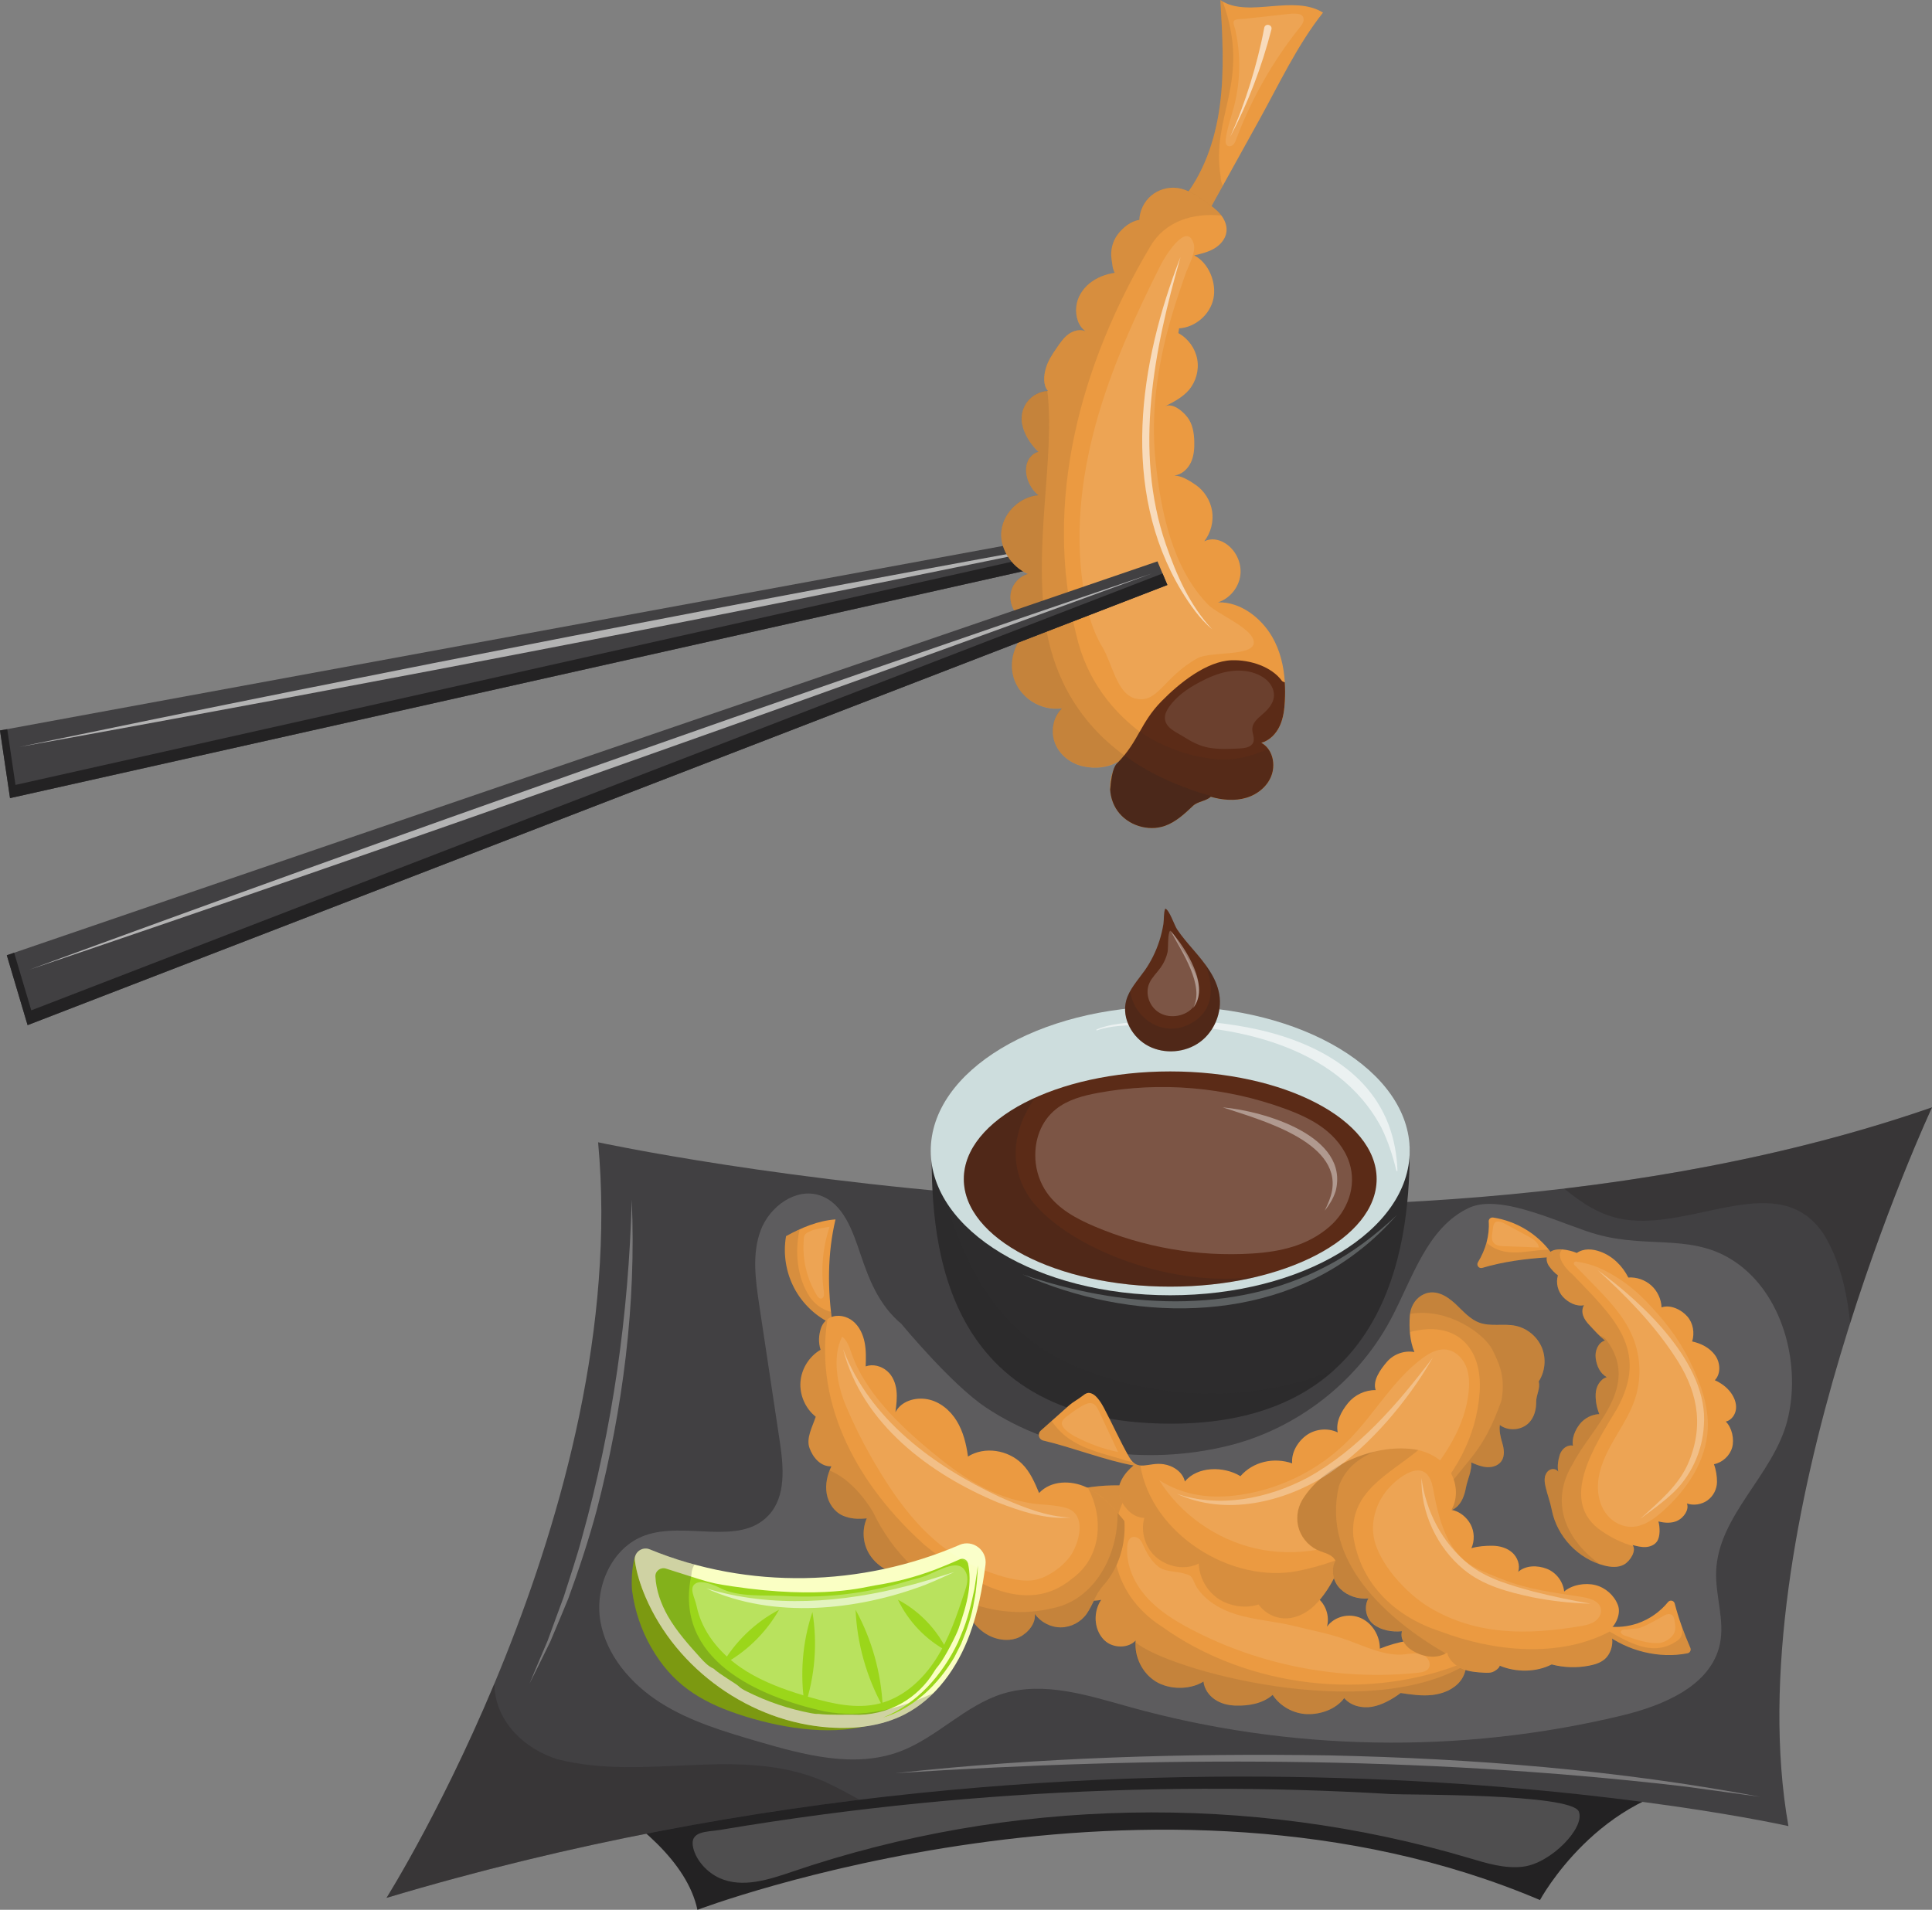 <?xml version="1.0" encoding="UTF-8"?>
<svg xmlns="http://www.w3.org/2000/svg" viewBox="0 0 539.22 533.13">
  <rect x="0" y="0" width="539.22" height="533.13" fill="#808080" stroke="none"/>
  <defs>
    <style>
      .cls-1, .cls-2, .cls-3 {
        opacity: .1;
      }

      .cls-1, .cls-4, .cls-3, .cls-5 {
        fill: #231f20;
      }

      .cls-1, .cls-4, .cls-5 {
        mix-blend-mode: multiply;
      }

      .cls-6, .cls-2, .cls-7, .cls-8, .cls-9 {
        fill: #fff;
      }

      .cls-10 {
        fill: #2d2c2d;
      }

      .cls-11 {
        fill: #7c9911;
      }

      .cls-12 {
        fill: #eb9a41;
      }

      .cls-13 {
        opacity: .4;
      }

      .cls-13, .cls-14, .cls-15, .cls-16 {
        fill: none;
      }

      .cls-4, .cls-7, .cls-16 {
        opacity: .3;
      }

      .cls-17 {
        fill: #cddddd;
      }

      .cls-18 {
        fill: #5b2b17;
      }

      .cls-14 {
        isolation: isolate;
      }

      .cls-7 {
        mix-blend-mode: soft-light;
      }

      .cls-19 {
        fill: #faffc4;
      }

      .cls-15 {
        opacity: .6;
      }

      .cls-3, .cls-8, .cls-9 {
        mix-blend-mode: overlay;
      }

      .cls-5, .cls-9 {
        opacity: .2;
      }

      .cls-8 {
        opacity: .15;
      }

      .cls-20 {
        fill: #232223;
      }

      .cls-21 {
        fill: #9bd61a;
      }

      .cls-22 {
        fill: #414042;
      }
    </style>
  </defs>
  <g class="cls-14">
    <g id="Calque_2" data-name="Calque 2">
      <g id="Layer_1" data-name="Layer 1">
        <g id="tempura">
          <g>
            <polygon class="cls-22" points="0 203.91 2.8 222.8 317.5 152.29 315.79 145.8 0 203.91"/>
            <polygon class="cls-20" points="4.32 219.11 2.02 203.54 0 203.91 2.8 222.8 317.5 152.29 316.67 149.13 4.32 219.11"/>
            <g class="cls-15">
              <path class="cls-6" d="m5.39,208.51c102.19-21.21,205.76-41.3,308.47-59.79-102.18,21.22-205.76,41.29-308.47,59.79h0Z"/>
            </g>
          </g>
          <path class="cls-12" d="m329.46,56.35c6.39-7.47,9.7-17.17,11-26.92,1.3-9.74.72-19.62.14-29.43,3.95,2.78,9.7,2.11,14.52,1.72,4.82-.39,10.02-.76,14.13,1.8-7.18,9.07-12.21,19.87-17.81,29.99-5.24,9.46-10.48,18.93-15.72,28.39-1.81-1.65-4.44-3.91-6.25-5.56Z"/>
          <path class="cls-1" d="m341.26.42c-.23-.13-.45-.27-.67-.42.58,9.81,1.16,19.69-.14,29.43-1.3,9.74-4.61,19.45-11,26.92,1.81,1.65,4.44,3.91,6.25,5.56,1.86-3.35,3.71-6.7,5.57-10.05-.38-.85-.6-1.73-.6-2.67-2.81-16.84,8.68-26.41.59-48.76Z"/>
          <path class="cls-20" d="m137.74,487.17s51.25,19.17,56.91,45.96c0,0,127.5-48.46,235.16-2.73,0,0,16.29-30.3,47.87-32.83l-145.5-29.48-127.21,3.71-67.23,15.37Z"/>
          <path class="cls-22" d="m166.93,318.87s211.99,45.9,372.3-9.75c0,0-54.84,117.32-40.08,200.64,0,0-184.65-41.83-391.28,20.04,0,0,68.55-108.63,59.06-210.93Z"/>
          <path class="cls-8" d="m251.68,369.66c-6.5-5.41-9.21-12.75-11.46-19.38-2.25-6.63-4.82-14.44-11.48-16.61-6.68-2.19-13.94,3.16-16.42,9.75s-1.46,13.9-.42,20.85l5.72,38c1.08,7.18,1.84,15.47-3.13,20.76-8.22,8.75-23.34,1.5-34.6,5.63-9.14,3.35-13.98,14.32-12.32,23.91,1.66,9.59,8.62,17.6,16.84,22.8,8.23,5.2,17.7,8,27.04,10.74,12.95,3.79,27,7.56,39.65,2.85,10.37-3.86,18.27-12.95,28.85-16.18,11.47-3.5,23.71.49,35.27,3.71,44.61,12.42,92.39,13.26,137.41,2.41,11.65-2.81,24.99-8.32,27.41-20.06,1.36-6.6-1.3-13.38-1.07-20.11.53-15.7,15.99-26.95,19.87-42.17,3.83-15.03-.83-33.8-13.12-43.26-12.28-9.47-24.88-4.55-39.83-8.66-9.6-2.64-26.86-11.68-35.88-7.47-11.77,5.49-15.78,19.77-21.9,31.22-9.32,17.44-26.32,30.6-45.55,35.26-22.76,5.51-48,2.2-67.47-10.8-9.58-6.4-23.42-23.17-23.42-23.17Z"/>
          <path class="cls-4" d="m509,344.53c4.38,7.11,6.42,15.68,7.39,24.77,11.14-35.14,22.84-60.18,22.84-60.18-32.81,11.39-67.79,18.52-102.66,22.67,4.81,3.98,9.99,7.5,16.67,8.61,19.62,3.1,43.37-14.46,55.77,4.13Z"/>
          <path class="cls-4" d="m155.82,491.17c-9.3-2.79-17.76-10.61-17.84-21.19-15.03,35.92-30.11,59.81-30.11,59.81,45.65-13.67,90.23-22.28,131.99-27.39-3.2-1.8-6.42-3.52-9.68-5.04-23.75-10.33-49.57,0-74.35-6.2Z"/>
          <path class="cls-12" d="m358.6,195.74c-.13,2.38-.43,4.79-1.44,6.95-1.01,2.16-2.82,4.05-5.12,4.66,2.95,1.61,3.98,5.54,2.96,8.75-1,3.21-3.89,5.62-7.11,6.59-3.22.97-6.72.66-9.96-.28-1.33,1.26-3.61,1.27-4.95,2.53-2.35,2.23-4.8,4.52-7.85,5.6-4.69,1.65-10.36-.14-13.24-4.19-1.23-1.73-1.91-3.81-2.04-5.94-.17-2.82.64-5.71,2.41-7.93-2.98,1.87-6.55,2.19-9.98,1.44-3.44-.75-6.54-3.17-7.83-6.44-1.28-3.26-.58-7.31,1.96-9.75-5.98.84-11.99-3.03-13.59-8.85-1.61-5.82,1.67-12.58,7.24-14.93-2.27.41-4.76-.92-6.3-2.62-1.55-1.7-2.15-4.22-1.52-6.43.62-2.21,2.44-4.06,4.65-4.7-4.67-1.94-8.14-7.38-7.36-12.38.77-4.99,5.25-9.16,10.28-9.58-1.6-1.3-2.77-3.22-3.23-5.23-.32-1.37-.31-2.85.22-4.15.54-1.3,1.64-2.4,3.01-2.74-2.19-2.15-3.93-4.73-4.54-7.75-.43-2.17.11-4.52,1.48-6.27,1.36-1.76,3.5-2.87,5.72-2.97-1.4-1.67-1.19-4.19-.6-6.29.59-2.11,1.83-3.96,3.06-5.75.95-1.39,1.92-2.82,3.27-3.81,1.36-.99,3.2-1.49,4.75-.84-2.09-1.49-2.83-4.28-2.57-6.84.26-2.55,1.71-4.89,3.71-6.52,1.99-1.62,4.48-2.54,7.02-2.94-.65-1.2-.66-2.47-.88-3.81-.37-2.4.25-4.93,1.69-6.86,1.45-1.94,3.67-3.77,6.06-4.09.1-2.59,1.33-5.11,3.31-6.78,1.97-1.67,4.67-2.47,7.24-2.14,3.07.39,5.73,2.25,8.24,4.06,1.4,1.01,2.83,2.03,3.92,3.38,1.08,1.34,1.83,3.07,1.62,4.78-.23,1.98-1.67,3.66-3.39,4.68-1.71,1.01-3.69,1.49-5.63,1.93,4.06,2.05,6.3,7.6,5.38,12.06-.92,4.45-5.05,8.03-9.59,8.31-.03.21-.17,1.13-.2,1.33,2.72,1.48,4.7,4.22,5.26,7.26.56,3.05-.34,6.31-2.35,8.65-1.76,2.03-4.22,3.3-6.62,4.52,2.1-1.01,4.89,1.26,6.29,3.12,1.4,1.86,1.79,4.29,1.86,6.62.06,2.02-.09,4.12-.96,5.96-.88,1.84-2.57,3.38-4.59,3.61,2.14.13,4.12,1.38,5.9,2.59,2.46,1.68,4.17,4.42,4.63,7.36.45,2.94-.36,6.07-2.2,8.42,1.91-.95,4.06-.58,5.87.56,2.92,1.85,4.63,5.44,4.21,8.88-.41,3.43-2.93,6.52-6.22,7.6,6.2-.18,11.97,4.25,15.09,9.61,2.24,3.85,3.27,8.26,3.54,12.74.11,1.75.1,3.51.01,5.25Z"/>
          <path class="cls-1" d="m300.39,177.23c-9.29-37.18,1.03-75.39,20.65-108.43,4.13-7.09,11.98-9.44,19.87-8.62-.08-.1-.15-.21-.23-.31-1.09-1.34-2.52-2.36-3.92-3.38-2.51-1.81-5.17-3.67-8.24-4.06-2.57-.33-5.27.46-7.24,2.14-1.98,1.67-3.21,4.19-3.31,6.78-2.4.32-4.62,2.15-6.06,4.09-1.45,1.93-2.07,4.46-1.69,6.86.22,1.34.23,2.61.88,3.81-2.54.4-5.03,1.32-7.02,2.94-1.99,1.62-3.45,3.97-3.71,6.52-.26,2.56.49,5.35,2.57,6.84-1.55-.65-3.39-.15-4.75.84-1.35.99-2.32,2.42-3.27,3.81-1.23,1.8-2.47,3.65-3.06,5.75-.59,2.1-.81,4.62.6,6.29-2.22.1-4.36,1.22-5.72,2.97-1.36,1.75-1.91,4.1-1.48,6.27.61,3.02,2.35,5.6,4.54,7.75-1.36.34-2.47,1.44-3.01,2.74-.53,1.3-.54,2.78-.22,4.15.46,2,1.63,3.92,3.23,5.23-5.03.42-9.5,4.6-10.28,9.58-.77,5,2.7,10.44,7.36,12.38-2.21.64-4.03,2.49-4.65,4.7-.63,2.21-.03,4.73,1.52,6.43,1.54,1.7,4.03,3.04,6.3,2.62-5.57,2.35-8.85,9.11-7.24,14.93,1.6,5.82,7.61,9.69,13.59,8.85-2.54,2.44-3.24,6.49-1.96,9.75,1.29,3.27,4.39,5.69,7.83,6.44,3.43.75,6.99.43,9.98-1.44-1.77,2.22-2.57,5.11-2.41,7.93.13,2.13.82,4.2,2.04,5.94,2.88,4.05,8.55,5.85,13.24,4.19,3.05-1.07,5.49-3.37,7.85-5.6,1.33-1.26,3.61-1.27,4.95-2.53,3.23.94,6.73,1.25,9.96.28,2.38-.72,4.57-2.22,5.96-4.24-24.85-3.9-47.81-16.53-53.45-41.21Z"/>
          <path class="cls-18" d="m358.6,195.74c-.13,2.38-.43,4.79-1.44,6.95-1.01,2.16-2.82,4.05-5.12,4.66,2.95,1.61,3.98,5.54,2.96,8.75-1,3.21-3.89,5.62-7.11,6.59-3.22.97-6.72.66-9.96-.28-1.33,1.26-3.61,1.27-4.95,2.53-2.35,2.23-4.8,4.52-7.85,5.6-4.69,1.65-10.36-.14-13.24-4.19-1.23-1.73-1.91-3.81-2.04-5.94.47-6.28,1.74-7.13,2.06-7.46,5.93-6.04,6.34-11.17,12.28-17.21,4.92-5.02,12.58-11.21,19.6-11.43,5.27-.16,11.16,1.85,14,5.76.18.24.54.27.8.42.11,1.75.1,3.51.01,5.25Z"/>
          <path class="cls-1" d="m336.49,211.55c-5.79-.83-13.71-3.83-18.34-7.4-1.62,2.85-3.21,5.7-6.24,8.79-.32.33-1.59,1.18-2.06,7.46.13,2.13.82,4.2,2.04,5.94,2.88,4.05,8.55,5.85,13.24,4.19,3.05-1.07,5.49-3.37,7.85-5.6,1.33-1.26,3.61-1.27,4.95-2.53,3.23.94,6.73,1.25,9.96.28,3.22-.97,6.11-3.38,7.11-6.59.74-2.35.38-5.07-1.02-7-5.87,2.47-10.83,3.67-17.49,2.46Z"/>
          <path class="cls-1" d="m292.13,176.2c-4.06-23.33,2.44-48.16.18-67.09-2.49.18-4.44,1.49-5.58,2.97-1.36,1.75-1.91,4.1-1.48,6.27.61,3.02,2.35,5.6,4.54,7.75-1.36.34-2.47,1.44-3.01,2.74-.53,1.3-.54,2.78-.22,4.15.46,2,1.63,3.92,3.23,5.23-5.03.42-9.5,4.6-10.28,9.58-.77,5,2.7,10.44,7.36,12.38-2.21.64-4.03,2.49-4.65,4.7-.63,2.21-.03,4.73,1.52,6.43,1.54,1.7,4.03,3.04,6.3,2.62-5.57,2.35-8.85,9.11-7.24,14.93,1.6,5.82,7.61,9.69,13.59,8.85-2.54,2.44-3.24,6.49-1.96,9.75,1.29,3.27,4.39,5.69,7.83,6.44,3.43.75,6.99.43,9.98-1.44-1.77,2.22-2.57,5.11-2.41,7.93.13,2.13.82,4.2,2.04,5.94,2.88,4.05,8.55,5.85,13.24,4.19,3.05-1.07,5.49-3.37,7.85-5.6,1.33-1.26,3.61-1.27,4.95-2.53,1.28.37,2.61.64,3.94.77-23.96-5.56-44.75-19.85-49.74-46.98Z"/>
          <path class="cls-1" d="m311.91,212.94c-.32.33-1.59,1.18-2.06,7.46.13,2.13.82,4.2,2.04,5.94,2.88,4.05,8.55,5.85,13.24,4.19,3.05-1.07,5.49-3.37,7.85-5.6,1.33-1.26,3.61-1.27,4.95-2.53,1.28.37,2.61.64,3.94.77-10.29-2.39-19.98-6.39-28.09-12.33-.56.69-1.17,1.38-1.87,2.09Z"/>
          <path class="cls-10" d="m393.44,320.71c0,22.28-3.18,76.71-66.59,76.71-66.84,0-66.84-55.22-66.84-77.5,3.19-22.28,29.92-3.18,66.84-3.18s63.96-17.65,66.59,3.97Z"/>
          <path class="cls-3" d="m298.33,380.67c-25.62-11.89-34.21-38.38-37.99-64.37-.22,1.06-.33,2.26-.33,3.62,0,22.28,0,77.5,66.84,77.5,21.37,0,35.92-6.12,45.82-15.09-23.07,9.8-50.99,8.65-74.34-1.66Z"/>
          <path class="cls-12" d="m295.71,431.12c-1.71-2.52-3.51-5.38-3.04-8.39.35-2.24,1.96-4.14,3.9-5.31,1.94-1.17,4.19-1.71,6.43-2.08,4.75-.79,9.6-.92,14.38-.38,2.2.25,4.45.67,6.31,1.86,1.86,1.19,3.27,3.33,3.02,5.53,1.22-2.24,4.28-2.62,6.79-2.24,3.28.5,6.37,2.14,8.61,4.59,2.24,2.44,3.62,5.66,3.84,8.97,2.52-1.01,5.09-1.65,7.7-.9,2.36.68,4.28,2.57,5.22,4.84s.93,4.87.2,7.21l.08.61c2.61-1.5,6.12-1.27,8.5.57,2.38,1.84,3.5,5.17,2.71,8.08,2.09-2.88,6.15-3.84,9.41-2.41,3.26,1.43,5.38,4.99,5.35,8.55,5.09-2.04,10.41-3.03,15.86-2.42,2.68.3,5.55,1.07,7.13,3.25,1.74,2.4,1.28,5.95-.57,8.26s-4.83,3.51-7.77,3.84c-2.95.33-5.92-.11-8.85-.55-2.26,1.71-5.2,3.37-8,3.85-2.79.47-5.92-.26-7.75-2.42-2.29,3.07-6.48,4.57-10.31,4.47-3.83-.11-7.56-2.17-9.67-5.37-2.77,2.44-6.71,3.1-10.4,2.98-2.03-.07-4.08-.57-5.75-1.72-1.68-1.14-2.94-2.96-3.15-4.98-3.79,2.36-9.58,2.31-13.36-.05-3.79-2.36-6.04-6.98-5.58-11.42-1.89,2.05-5.46,2.16-7.81.65-1.25-.81-2.17-2.08-2.72-3.46-1.1-2.77-.75-6.07.92-8.54-3.95.89-8.18-.75-10.62-3.97-2.44-3.23-2.79-7.89-.87-11.45l-.13-.04Z"/>
          <path class="cls-12" d="m232.39,369.66c-4.55-2.05-8.38-5.65-10.71-10.07-2.33-4.41-3.15-9.6-2.29-14.52,4.3-2.35,8.91-4.32,13.8-4.67-2.26,9.48-2.27,19.62-.8,29.25Z"/>
          <path class="cls-1" d="m226.04,362.08c-3.6-5.4-4.26-12.62-2.87-18.91-.54.28-3.24,1.6-3.77,1.9-.86,4.91-.05,10.11,2.29,14.52,2.33,4.41,6.16,8.01,10.71,10.07-.17-1.14-.32-2.29-.46-3.44-2.58-.64-4.73-2.38-5.89-4.13Z"/>
          <path class="cls-1" d="m324.15,453.99c-14.5-9.38-17.01-26.5-8.15-39.16-4.33-.38-8.71-.21-13,.51-2.24.37-4.49.91-6.43,2.08-1.94,1.17-3.54,3.07-3.9,5.31-.47,3.01,1.32,5.87,3.04,8.39l.13.04c-1.93,3.56-1.57,8.22.87,11.45,2.44,3.23,6.68,4.86,10.62,3.97-1.67,2.47-2.03,5.77-.92,8.54.55,1.39,1.47,2.65,2.72,3.46,2.34,1.51,5.92,1.41,7.81-.65-.46,4.44,1.8,9.05,5.58,11.42,3.79,2.36,9.58,2.41,13.36.05.21,2.02,1.48,3.84,3.16,4.98,1.68,1.14,3.73,1.65,5.75,1.72,3.69.12,7.63-.54,10.4-2.98,2.12,3.19,5.84,5.26,9.67,5.37,3.83.11,8.02-1.39,10.31-4.47,1.83,2.16,4.96,2.89,7.75,2.42,2.79-.47,5.74-2.14,8-3.85,2.93.44,5.91.88,8.85.55,2.95-.33,5.92-1.53,7.77-3.84,1.2-1.49,1.8-3.5,1.62-5.38-27.07,11.24-60.97,7.37-85.02-9.95Z"/>
          <path class="cls-1" d="m316.9,458.43c-.71,5.1,2.98,9.29,5.62,10.93,3.79,2.36,9.58,2.41,13.36.05.21,2.02,1.48,3.84,3.16,4.98,1.68,1.14,3.73,1.65,5.75,1.72,3.69.12,7.63-.54,10.4-2.98,2.12,3.19,5.84,5.26,9.67,5.37,3.83.11,8.02-1.39,10.31-4.47,1.83,2.16,4.96,2.89,7.75,2.42,2.79-.47,5.74-2.14,8-3.85,2.93.44,5.91.88,8.85.55,2.95-.33,5.92-1.53,7.77-3.84,1.04-1.29,1.63-2.97,1.65-4.62-27.71,16.67-83.34,1.47-92.3-6.27Z"/>
          <path class="cls-12" d="m227.66,395.47c-2.88-2.29-4.52-6.04-4.25-9.7s2.44-7.14,5.62-8.98c-.66-2.01-.55-4.04.11-6.05.42-1.27,1.38-2.36,2.58-2.94,2.04-.98,4.61-.42,6.36,1.02,1.75,1.44,2.77,3.62,3.22,5.84.45,2.22.39,4.51.31,6.77,2.05-.74,4.37-.1,6.02,1.33,1.54,1.33,2.33,3.36,2.57,5.38.24,2.02-.03,4.06-.29,6.08,1.62-3.1,5.49-4.25,8.93-3.62,3.44.63,6.36,3.08,8.18,6.06s2.67,6.46,3.14,9.93c4.65-2.91,11.16-1.85,15.07,2.01,2.26,2.23,3.56,5.24,4.78,8.17,3.28-3.5,8.8-3.62,13.16-1.62s7.64,5.73,10.67,9.44c.43,6.41-1.59,13.24-5.9,18-2.01,2.23-2.92,5.39-4.63,7.87-1.61,2.33-4.39,3.81-7.23,3.82s-5.63-1.43-7.27-3.75c.33,2.64-1.9,5.33-4.3,6.48s-5.3.94-7.76-.1c-4.02-1.71-6.99-5.7-7.47-10.04-2.98,2.32-6.98,2.39-10.45.92s-6.04-4.9-6.46-8.65c-3.7.33-7.17-1.67-9.34-4.69-2.17-3.02-2.61-7.19-1.12-10.6-2.33.24-4.53.18-6.68-.76-2.41-1.06-4.05-3.51-4.5-6.1-.46-2.59.16-5.29,1.3-7.66-2.92.12-5.13-2.38-6.11-5.14-.98-2.76.85-5.94,1.75-8.72Z"/>
          <path class="cls-1" d="m313.83,424.6c-2.9-3.56-6.04-7.11-10.13-9.16,4.47,8.47,3.62,19.34-4.34,25.13-13.43,11.36-29.95,0-41.31-9.29-18.1-16.19-30.91-38.54-27.12-62.99-.83.61-1.47,1.47-1.79,2.45-.67,2.01-.77,4.04-.11,6.05-3.18,1.84-5.35,5.32-5.62,8.98-.27,3.66,1.38,7.42,4.25,9.7-.89,2.78-2.72,5.97-1.75,8.72.98,2.76,3.19,5.26,6.11,5.14-1.15,2.37-1.76,5.07-1.31,7.66.46,2.59,2.09,5.05,4.51,6.1,2.15.94,4.35,1,6.68.76-1.49,3.4-1.05,7.58,1.12,10.6,2.17,3.02,5.64,5.01,9.34,4.69.42,3.75,2.99,7.19,6.46,8.65,3.48,1.47,7.47,1.39,10.45-.92.49,4.35,3.45,8.33,7.47,10.04,2.45,1.04,5.35,1.25,7.76.1,2.41-1.15,4.64-3.83,4.3-6.48,1.63,2.32,4.43,3.76,7.26,3.75,2.83-.01,5.62-1.49,7.23-3.82,1.7-2.47,2.61-5.64,4.63-7.86,4.31-4.76,6.33-11.59,5.9-18Z"/>
          <path class="cls-1" d="m243.6,421.98c-2.44-4.06-6.8-9.39-12.07-11.48-.81,2.07-1.18,4.32-.8,6.49.46,2.59,2.09,5.05,4.51,6.1,2.15.94,4.35,1,6.68.76-1.49,3.4-1.05,7.58,1.12,10.6,2.17,3.02,5.64,5.01,9.34,4.69.42,3.75,2.99,7.19,6.46,8.65,3.46,1.46,7.44,1.39,10.41-.9-10.91-4.47-20.22-13.46-25.65-24.91Z"/>
          <path class="cls-1" d="m313.83,424.6c-.63-.77-1.27-1.54-1.93-2.29.22,12.04-6.61,24.15-17.7,26.53-8.57,2.14-17.15,1.25-24.91-1.92.5,4.33,3.46,8.29,7.46,9.99,2.45,1.04,5.35,1.25,7.76.1,2.41-1.15,4.64-3.83,4.3-6.48,1.63,2.32,4.43,3.76,7.26,3.75,2.83-.01,5.62-1.49,7.23-3.82,1.7-2.47,2.61-5.64,4.63-7.86,4.31-4.76,6.33-11.59,5.9-18Z"/>
          <path class="cls-12" d="m316.38,409.09c-2.54,2.06-4.98,5.53-3.92,8.62,1.06,3.09,3.64,5.95,6.91,6.02-1.11,3.98.34,8.56,3.55,11.16s7.98,3.48,11.65,1.57c.14,3.84,2.18,7.56,5.34,9.75,3.16,2.19,7.71,2.89,11.35,1.68,1.57,2.23,4.19,3.69,6.91,3.87,3.71.23,7.26-1.83,9.72-4.62,2.46-2.79,4.28-5.99,5.79-9.39,2.47,1.46,5.42,2.5,8.18,1.74,2.89-.8,5.74-3.64,5.68-6.64,3,2,7.37.61,9.56-2.25,2.2-2.86,3.72-6.87,3.43-10.47.99,1.94,3.93,2.12,5.68.83,1.75-1.29,2.53-3.53,2.93-5.67.43-2.32,1.7-4.69,1.48-7.04,1.4.6,2.83,1.21,4.35,1.31s3.17-.4,4.05-1.64c1.02-1.43.78-3.4.27-5.09-.5-1.69-.89-3.28-.69-5.03,2.4,1.82,6.17,1.49,8.22-.72,1.4-1.51,1.95-3.65,1.93-5.71-.02-2.06,1.23-3.73.7-5.72,1.81-2.77,2.14-6.44.87-9.49s-4.11-5.39-7.35-6.06c-3.31-.68-6.88.29-10.06-.86-2.65-.96-4.55-3.23-6.6-5.16-2.58-2.43-6.11-4.59-9.65-2.38-1.91,1.19-3.01,3.33-3.17,5.57-.25,3.37-.04,7.02,1.27,10.16-2.78-.51-5.79.56-7.64,2.7-1.84,2.14-4.09,5.25-3.17,7.92-2.94-.04-5.87,1.34-7.73,3.63-1.85,2.29-3.49,5.3-2.85,8.18-2.74-1.3-6.17-1-8.66.74-2.48,1.75-4.36,4.88-4.06,7.9-5.1-1.77-10.91-.5-14.44,3.58-4.68-2.87-12.05-2.77-15.51,1.49-.59-2.65-3.26-4.43-5.95-4.83-4.23-.64-7.19,2.25-9.59-1.97-2.55-4.48-4.67-9.26-7.08-13.81-.65-1.23-1.89-3.22-3.13-3.83-1.19-.58-1.78-.3-3.05.7-1.04.82-2.49,1.58-3.48,2.46l-7.94,7.07c-.97.86-.58,2.47.69,2.77,8.1,1.9,17.49,5.59,25.2,6.96Z"/>
          <path class="cls-1" d="m430.33,376.17c-1.27-3.05-4.11-5.39-7.35-6.06-3.31-.68-6.88.29-10.06-.86-2.65-.96-4.55-3.23-6.6-5.16-2.57-2.42-6.1-4.58-9.63-2.39-1.91,1.18-3.02,3.29-3.19,5.53-.12,1.51-.13,3.07,0,4.62,12.63-3.38,20.33,4.01,19.47,16.79-1.67,24.9-24.79,44.71-50.61,49.87-18.81,3.76-41.03-10.46-44.08-29.41-1.15-.11-2.09-.87-2.09-.87-.08-.15-2.22-.51-2.3-.66-9.03-2.59-15.83-4.13-20.37-10.9-1,.89-2,1.78-3,2.67-.98.88-.58,2.5.7,2.8,8.09,1.9,17.47,5.59,25.16,6.95-2.54,2.06-4.98,5.53-3.92,8.62,1.06,3.09,3.64,5.95,6.91,6.02-1.11,3.98.34,8.56,3.55,11.16s7.98,3.48,11.65,1.57c.14,3.84,2.18,7.56,5.34,9.75,3.16,2.19,7.71,2.89,11.35,1.68,1.57,2.23,4.19,3.69,6.91,3.87,3.71.23,7.26-1.83,9.71-4.62,2.46-2.79,4.28-5.99,5.79-9.39,2.47,1.46,5.42,2.5,8.18,1.74,2.89-.8,5.74-3.64,5.68-6.64,3,2,7.37.61,9.56-2.25,2.2-2.86,3.72-6.87,3.43-10.47.99,1.94,3.93,2.12,5.68.83,1.75-1.29,2.53-3.53,2.93-5.67.43-2.32,1.7-4.69,1.48-7.04,1.4.6,2.83,1.21,4.35,1.31,1.52.1,3.17-.4,4.05-1.64,1.02-1.43.78-3.4.27-5.09-.5-1.69-.89-3.28-.69-5.03,2.4,1.82,6.17,1.49,8.22-.72,1.4-1.51,1.95-3.65,1.93-5.71-.02-2.06,1.23-3.73.7-5.72,1.81-2.77,2.14-6.44.87-9.49Z"/>
          <path class="cls-1" d="m399.89,425.17c-.08.24-.15.48-.23.71.08-.24.16-.47.23-.71Z"/>
          <path class="cls-1" d="m430.33,376.17c-1.27-3.05-4.11-5.39-7.35-6.06-3.31-.68-6.88.29-10.06-.86-2.65-.96-4.55-3.23-6.6-5.16-2.57-2.42-6.1-4.58-9.63-2.39-1.77,1.1-2.85,3-3.13,5.06,10.7-1.77,20.63,5.59,22.92,9.93,1.67,3.44,3.87,7.42,2.55,14.36-5.47,15.31-9.43,15.7-18.02,28.42,1.32.94,3.84,2.53,5.21,1.51,1.75-1.29,2.53-3.53,2.93-5.67.43-2.32,1.7-4.69,1.48-7.04,1.4.6,2.83,1.21,4.35,1.31,1.52.1,3.17-.4,4.05-1.64,1.02-1.43.78-3.4.27-5.09-.5-1.69-.89-3.28-.69-5.03,2.4,1.82,6.17,1.49,8.22-.72,1.4-1.51,1.95-3.65,1.93-5.71-.02-2.06,1.23-3.73.7-5.72,1.81-2.77,2.14-6.44.87-9.49Z"/>
          <path class="cls-11" d="m181.77,459.91c5.72,9.97,13.31,14.93,24.21,18.59,10.9,3.67,25.01,6.15,36.12,3.21,2.18-.58,4.69-1.64,5.09-3.86.22-1.19-.26-2.39-.73-3.5-2.13-5.09-4.26-10.18-6.4-15.27-1.39-3.31-2.87-6.75-5.62-9.05-4-3.33-9.65-3.48-14.84-3.89-9.94-.8-19.76-3.18-28.97-7-2.4-1-5.82-2.26-9.55-5-1.98-1.45-2.3-1.38-3.84.35-.96,2.77-1.05,7.89-.81,9.64.75,5.53,2.55,10.93,5.33,15.78Z"/>
          <path class="cls-19" d="m267.79,431.26c3.74-1.61,7.79,1.51,7.26,5.55-.87,6.61-2.09,13.16-4.38,19.4-3.4,9.24-9.45,17.89-18.21,22.38-6.39,3.27-13.79,4.13-20.95,3.64-22.06-1.49-42.71-16.17-51.38-36.5-1.37-3.23-2.47-6.62-2.94-10.08-.31-2.29,2.03-4.02,4.16-3.14,27.51,11.29,59.13,10.51,86.45-1.24Z"/>
          <ellipse class="cls-17" cx="326.61" cy="321.24" rx="66.84" ry="40.34"/>
          <g class="cls-15">
            <path class="cls-6" d="m306.08,287.36c4.04-1.7,8.52-1.79,12.83-2.23,8.68-.61,17.42-.27,26.02,1.1,17.15,2.68,35.92,10.24,42.59,27.63,1.59,4.17,2.35,8.56,2.51,12.9,0,.09-.06.16-.15.16-.08,0-.14-.05-.16-.13-1-4.22-2.33-8.27-4.19-12.05-12.5-23.43-42.11-29.03-66.58-28.69-4.21.22-8.71.14-12.7,1.56-.07.06-.2.04-.24-.05-.04-.07,0-.16.06-.2h0Z"/>
          </g>
          <ellipse class="cls-18" cx="326.61" cy="329.13" rx="57.61" ry="30.04"/>
          <path class="cls-5" d="m288,335.23c-6.99-9.32-5.22-20.38.92-28.81-12.2,5.51-19.92,13.64-19.92,22.71,0,16.59,25.79,30.04,57.61,30.04,8.97,0,17.47-1.07,25.04-2.98-23.45,3.9-52.99-7.4-63.64-20.97Z"/>
          <path class="cls-18" d="m319.39,271.04c-1.88,2.67-4.24,5.15-5.08,8.31-1.31,4.94,1.75,10.38,6.31,12.7,4.48,2.28,10.22,1.81,14.28-1.16,4.05-2.97,6.23-8.3,5.41-13.26-.8-4.84-4.1-8.84-7.3-12.56-1.57-1.82-3.14-3.64-4.48-5.63-.77-1.14-2.18-5.51-3.31-5.8-.49,1.14-.31,2.97-.51,4.27-.25,1.58-.62,3.14-1.11,4.67-.96,3.01-2.37,5.87-4.19,8.45Z"/>
          <path class="cls-5" d="m340.3,277.64c-.5-3.04-1.99-5.74-3.81-8.25,2.35,6.11,2.38,12.69-4.08,16.28-7.6,4.23-15.9-1.23-16.96-9.01-.48.86-.88,1.75-1.14,2.7-1.31,4.94,1.75,10.38,6.31,12.7,4.48,2.28,10.22,1.81,14.28-1.16,4.05-2.97,6.23-8.3,5.41-13.26Z"/>
          <path class="cls-21" d="m270.13,436.34c-.22-.98-1.33-1.48-2.24-1.06-2.38,1.09-6.54,2.75-7.08,2.95-5.35,2.01-10.91,3.46-16.55,4.33-2.82.43-14.81,4.01-39.8.28-3.99-.6-5.73-.88-9.46-2.06l-9.13-2.9c-1.48-.47-3.03.66-2.95,2.22.2,3.87,1.57,7.68,3.5,11.06,2.46,4.29,5.8,8,9.11,11.67,1.05,1.16,2.23,2.38,3.62,2.96,1.51,1.46,6.35,4.28,6.9,4.83.66.67,1.51,1.12,2.35,1.54,5.68,2.85,11.76,4.91,18.01,6.09.67.13,1.37.23,2.04.19,3.17.39,8.54.16,9.68.22,4.69.24,9.43-.89,13.52-3.2,3.73-2.11,6.89-5.21,9.1-8.89.37-.62.83-1.19,1.29-1.76,1.82-2.29,4.98-8.63,5.51-10.2,1.1-3.28,2.21-6.58,2.74-10,.43-2.74.47-5.57-.14-8.26Z"/>
          <path class="cls-9" d="m288.98,323.48c-.3-5.22,1.55-10.51,5.73-13.85,3.37-2.69,7.64-3.79,11.82-4.56,17.31-3.19,35.41-1.66,51.99,4.39,3.77,1.38,7.51,3,10.76,5.42,3.25,2.42,6.01,5.7,7.3,9.62,2.2,6.68-.53,13.61-5.56,17.96-6.16,5.32-13.73,6.98-21.63,7.47-14.97.93-30.14-1.7-44.01-7.61-4.98-2.13-9.99-4.83-13.17-9.34-1.95-2.76-3.05-6.11-3.25-9.5Z"/>
          <g class="cls-13">
            <path class="cls-6" d="m341.24,309.12c11.52,1.01,35.56,8.01,31.52,23.45-.65,2.03-1.78,3.81-3.04,5.41.88-1.85,1.72-3.7,2.06-5.65,2.34-13.79-20.45-19.84-30.53-23.21h0Z"/>
          </g>
          <path class="cls-9" d="m323.95,270.08c-1.03,1.44-2.38,2.69-3.12,4.27-1.39,2.97-.05,6.83,2.94,8.47,2.99,1.64,7.24.84,9.32-1.75,2.44-3.03,1.7-7.43-.21-10.78-.89-1.56-1.49-3.32-2.6-4.75-.96-1.23-2.42-4.91-3.68-5.74-.76.63-.5,4.96-.73,5.97-.34,1.53-.99,3-1.92,4.3Z"/>
          <g class="cls-13">
            <path class="cls-6" d="m326.75,259.92c4.21,4.73,11.13,15.59,6.21,21.52,3.45-6.17-3.23-15.98-6.21-21.52h0Z"/>
          </g>
          <g class="cls-16">
            <path class="cls-17" d="m285.35,355.73c27.15,9.35,58.75,11.49,84.78-2.23,7.28-3.75,13.79-8.72,19.76-14.33-3.15,3.47-6.49,6.81-10.23,9.69-26.42,20.99-64.58,20.12-94.3,6.87h0Z"/>
          </g>
          <path class="cls-2" d="m324,73.87c-7.22,14.34-13.93,29.04-18.18,44.53-4.25,15.49-5.97,31.87-3.14,47.68.91,5.08,2.31,10.15,5,14.56,2.68,4.41,4,12.85,8.95,14.28,6.5,1.87,7.99-5.92,17.63-11.19,3.62-1.98,15.85-.36,15.68-4.48-.15-3.83-10.12-7.75-12.79-10.5-9.97-10.27-13.2-26.05-14.66-40.29s.92-28.66,5.16-42.33c.99-3.2,2.09-6.37,3.18-9.54.78-2.25,3.04-6.13,2.34-8.53-1.91-6.49-8.07,3.62-9.17,5.8Z"/>
          <path class="cls-2" d="m325.13,200.45c-.04-1.14.53-2.22,1.18-3.15,2.09-2.98,5.19-5.1,8.4-6.82,2.55-1.37,5.25-2.53,8.11-3.03s5.88-.3,8.5.94c1.21.58,2.33,1.38,3.13,2.46s1.25,2.44,1.08,3.77c-.25,1.99-1.76,3.56-3.28,4.87-1.24,1.07-2.66,2.27-2.74,3.9-.06,1.3.76,2.64.27,3.85-.54,1.34-2.28,1.61-3.72,1.69-2.9.15-5.83.3-8.69-.21-2.73-.49-4.97-1.76-7.28-3.21-1.96-1.22-4.88-2.36-4.97-5.06Z"/>
          <g class="cls-15">
            <path class="cls-6" d="m329.46,71.81c-7.36,25.84-13.08,54.04-4.06,80.18,2.95,8.51,6.68,17.06,12.94,23.7-3.52-2.95-6.17-6.8-8.57-10.7-17.15-28.56-11.83-63.57-.31-93.19h0Z"/>
          </g>
          <path class="cls-2" d="m351.15,4.84c2.54-.29,5.09-.57,7.63-.86,1.1-.12,2.2-.25,3.3-.13.5.05,1.04.18,1.39.55.42.44.46,1.14.27,1.71-.19.58-.58,1.06-.96,1.53-7.51,9.39-13.52,19.97-17.75,31.23-.21.56-.43,1.14-.87,1.55-.44.41-1.16.58-1.63.22-.5-.38-.5-1.12-.43-1.74.36-3.04,1.45-5.94,2.24-8.9,1.06-4,1.57-8.14,1.52-12.28-.02-2.12-.19-4.24-.51-6.34-.16-1.05-.35-2.09-.58-3.13-.12-.54-.72-1.84-.4-2.38.4-.67,2.2-.53,2.91-.61,1.29-.15,2.59-.29,3.88-.44Z"/>
          <g class="cls-15">
            <path class="cls-6" d="m354.86,8.21c-2.68,10.4-6.5,20.49-11.51,29.98,1.08-2.44,2.13-4.89,3.05-7.4,1.87-4.98,3.43-10.08,4.73-15.24.65-2.58,1.24-5.19,1.71-7.78.28-1.37,2.33-.94,2.02.43h0Z"/>
          </g>
          <g>
            <polygon class="cls-22" points="1.9 266.66 7.7 286.17 325.81 163.3 323.05 156.71 1.9 266.66"/>
            <polygon class="cls-20" points="8.73 282.04 3.95 265.96 1.9 266.66 7.7 286.17 325.82 163.3 324.47 160.09 8.73 282.04"/>
            <g class="cls-15">
              <path class="cls-6" d="m8.23,270.68c101.83-37.42,210.4-75.72,313.24-110.59-101.96,37.44-210.46,75.77-313.24,110.59h0Z"/>
            </g>
          </g>
          <path class="cls-2" d="m236.12,392.52c-2.45-5.78-3.94-13.8-1.07-19.39,1.42,1.09,2.01,2.92,2.6,4.61,3.78,10.88,13.25,19.99,22.12,27.35,8.87,7.35,17.11,12.93,28.5,14.63,2.69.4,8.74.38,10.93,1.98,3.34,2.43,2.2,7.77.29,11.43s-7.07,7.45-11.16,8c-4.09.54-9.37-1.18-13.23-2.64-15.27-5.77-24.4-18.5-32.21-32.2-2.42-4.25-4.86-9.26-6.77-13.77Z"/>
          <path class="cls-2" d="m350.47,432.26c11.27,2.57,23.55.36,33.23-5.97,5.31-3.47,9.78-8.07,13.85-12.93,6.08-7.26,11.51-15.64,12.37-25.07.22-2.45.12-5-.9-7.23s-3.09-4.1-5.54-4.34c-2.39-.23-4.65,1.05-6.57,2.49-8.19,6.12-13.29,15.48-20.47,22.76-8.53,8.66-20.11,14.25-32.2,15.56-7.42.8-14.37-.34-20.7-4.32,5.93,9.55,15.98,16.56,26.92,19.05Z"/>
          <path class="cls-2" d="m300.32,401.13c3.69,1.94,7.65,3.36,11.73,4.21-1.78-3.8-3.55-7.61-5.33-11.41-.41-.87-.9-1.82-1.8-2.14-.9-.32-1.88.11-2.72.57-1.05.58-2.07,1.24-3.03,1.97-.81.61-2.18,1.45-2.66,2.37-.93,1.79,2.6,3.8,3.8,4.44Z"/>
          <path class="cls-2" d="m227.96,361.57c.29.48.73,1.01,1.28.92.75-.13.81-1.17.7-1.93-.89-6.04-.34-12.3,1.61-18.09.03-.08-4.21.71-4.63.89-.66.27-1.68.65-2.16,1.19-.46.52-.42,1.23-.46,1.93-.23,3.33.21,6.7,1.25,9.87.6,1.82,1.41,3.58,2.4,5.22Z"/>
          <path class="cls-2" d="m318.82,430.8c-.44-1.05-1.58-2.01-2.69-1.75-1.04.24-1.42,1.5-1.51,2.56-.43,5.16,1.87,10.27,5.3,14.14,3.43,3.87,7.92,6.65,12.5,9.06,19.32,10.14,41.68,14.42,63.38,12.14,1.06-.11,2.24-.31,2.87-1.16.99-1.34-.17-3.37-1.73-3.95s-3.29-.2-4.95-.02c-5.31.6-11.05-2.24-16.08-4.04-5.03-1.8-9.51-2.57-14.69-3.87-5.42-1.36-11.09-1.65-16.42-3.33-4.19-1.32-8.36-3.72-10.79-7.49-.53-.82-.79-1.77-1.28-2.58-.49-.81-1.17-.92-2.04-1.2-2.23-.73-5.22-.46-7.14-1.79-2.14-1.48-3.66-4.21-4.72-6.72Z"/>
          <g>
            <path class="cls-12" d="m471.78,460.02c-1.77-4.09-3.26-8.11-4.37-12.4-.22-.84-1.31-1.09-1.86-.41-2.2,2.71-5.17,4.8-8.47,5.94-2.71.93-5.63,1.22-8.46.87-1.11-.14-1.71,1.25-.82,1.93,6.47,4.93,15.26,7.14,23.18,5.57.69-.14,1.07-.86.8-1.5Z"/>
            <path class="cls-1" d="m471.78,460.02c-.88-2.03-1.69-4.05-2.42-6.09.39,2.01-.08,3.16-.92,3.85-7.25,5.39-14.56.18-20.89-3.25-.27.43-.25,1.03.25,1.41,6.47,4.93,15.26,7.14,23.19,5.57.69-.14,1.07-.86.8-1.5Z"/>
            <path class="cls-12" d="m394.57,404.57c3.88.54,7.64,2.54,9.84,5.78,2.21,3.24,2.65,7.73.69,11.12,2.25.41,4.28,2.05,5.35,4.08,1.07,2.02,1.15,4.54.22,6.63,1.91-.55,3.9-.7,5.88-.68,1.98.02,4.03.58,5.51,1.9,1.48,1.32,2.28,3.49,1.67,5.38,2.1-1.85,5.36-1.87,7.98-.85,2.61,1.01,4.56,3.56,4.85,6.35,2.2-1.9,5.86-2.51,8.68-1.81,2.82.7,5.25,2.83,6.3,5.54.94,2.4-.47,5.52-2.46,7.17,1.68,2.27.92,6.16-1.22,7.99-1.18,1.01-2.72,1.48-4.24,1.78-3.48.69-7.12.58-10.55-.32-4.35,2.23-9.97,2.24-14.48.35-.15.71-1.36,1.56-2.06,1.79s-1.44.2-2.17.17c-2.13-.1-4.3-.27-6.27-1.09-1.97-.82-3.72-2.42-4.21-4.5-2.99,2.02-7.26,1.18-10.22-.89-1.65-1.15-2.95-3.19-2.36-5.11-2.76.28-5.8-.23-7.98-1.94-2.1-1.65-2.73-4.89-1.4-7.21-2.85.27-5.75-.66-7.81-2.65-2.06-1.99-2.84-5.38-1.36-7.83-.92-1.63-2.45-2-4.21-2.64-2.73-.99-4.96-3.25-5.93-5.98s-.64-5.9.86-8.38c5.79-9.59,19.99-15.68,31.09-14.12Z"/>
            <path class="cls-1" d="m401.99,455.41c-11.96-3.85-22.14-12.65-24.28-26.54-1.01-12.49,9.78-17.2,18.14-24.07-.42-.1-.85-.18-1.28-.24-11.1-1.56-25.3,4.53-31.09,14.12-1.5,2.48-1.82,5.64-.86,8.38.97,2.74,3.2,4.99,5.93,5.98,1.75.64,3.29,1.01,4.21,2.64-1.47,2.45-.7,5.85,1.36,7.83,2.06,1.99,4.96,2.92,7.81,2.65-1.33,2.31-.7,5.56,1.4,7.21,2.18,1.71,5.23,2.22,7.98,1.94-.59,1.92.72,3.96,2.36,5.11,2.96,2.06,7.23,2.9,10.22.89.48,2.08,2.24,3.68,4.21,4.5,1.97.82,4.14.99,6.27,1.09.73.03,1.48.06,2.17-.17.69-.22,1.91-1.07,2.06-1.79,4.5,1.9,10.13,1.88,14.48-.35,3.43.9,7.07,1,10.55.32,1.52-.3,3.06-.78,4.24-1.78,2.05-1.75,2.81-5.38,1.4-7.67-14.1,7.43-32.43,5.62-47.28-.06Z"/>
            <path class="cls-1" d="m373.71,414.75c1.86-4.96,5.59-7.68,9.83-9.51-8.17,1.95-16.09,6.87-20.06,13.45-1.5,2.48-1.82,5.65-.85,8.38.97,2.73,3.2,4.99,5.93,5.98,1.75.64,3.29,1.01,4.21,2.64-1.48,2.45-.7,5.85,1.36,7.83,2.06,1.99,4.96,2.92,7.81,2.65-1.33,2.31-.7,5.56,1.4,7.21,2.18,1.71,5.23,2.22,7.98,1.94-.59,1.92.72,3.96,2.36,5.11,2.83,1.97,6.85,2.82,9.81,1.13-16.25-9.41-34.81-25.65-29.78-46.81Z"/>
            <path class="cls-2" d="m383.41,429.03c1.26,7.36,9.21,15.93,15.63,19.74,13.09,7.76,27.15,7.7,42.15,5.16,1.36-.23,2.75-.52,3.89-1.29,1.14-.77,1.98-2.14,1.74-3.5-.41-2.27-3.23-3.03-5.51-3.38-7.59-1.19-14.84-2.02-21.97-4.89-3.15-1.27-7.5-2.81-10.18-4.9-5.5-4.31-7.64-12.19-8.93-19.06-.33-1.75-.58-3.61-1.67-5.03-3.04-3.95-9.18,1.38-11.35,3.97-3.02,3.6-4.6,8.49-3.8,13.17Z"/>
            <path class="cls-2" d="m453.29,456.52c3.09,1.08,6.31,2.31,9.58,2.15,1.57-.07,3.43-1.17,4.25-2.52.67-1.1.47-2.49.24-3.76-.1-.59-.25-1.24-.74-1.58-.59-.4-1.43-.24-2.06.11-2.58,1.44-4.19,2.47-6.88,3.51-.66.26-2.54.22-3.22.41-.47.13-.84,0-1.27.06-1.26.2-1,1.21.1,1.6Z"/>
          </g>
          <g class="cls-16">
            <path class="cls-6" d="m235.33,376.68c7.44,19.61,25.4,32.64,43.78,41.24,6.26,2.73,12.76,5.43,19.67,5.71-6.98.57-13.88-1.74-20.32-4.23-18.97-7.91-37.79-21.93-43.14-42.72h0Z"/>
          </g>
          <g class="cls-16">
            <path class="cls-6" d="m328.32,416.95c12.05,4.15,25.5,1.38,36.53-4.4,14.32-7.91,25.26-20.64,35.04-33.57-3.63,6.36-7.98,12.31-12.81,17.84-4.88,5.49-10.28,10.61-16.47,14.71-12.21,7.88-28.65,11.79-42.29,5.41h0Z"/>
          </g>
          <g>
            <path class="cls-12" d="m454.43,356.62c2.32-.16,4.69.65,6.42,2.2,1.73,1.55,2.8,3.82,2.89,6.14,2.44-.85,5.5.59,7.2,2.54,1.63,1.86,2.07,4.61,1.34,6.97,2.49.54,4.84,1.74,6.36,3.79,1.52,2.05,1.74,5.2-.04,7.03,1.68.73,3.36,1.95,4.44,3.43.97,1.31,1.63,2.92,1.48,4.54-.15,1.62-1.27,3.21-2.85,3.58,1.72,1.67,2.44,4.98,1.76,7.28-.68,2.3-2.71,4.15-5.07,4.62.57,1.49.87,3.37.85,4.97-.02,2-1.04,3.97-2.67,5.13s-3.82,1.5-5.72.87c.68,1.72-.88,3.9-2.53,4.74s-3.63.72-5.42.26c.43,1.6.54,4.17-.38,5.55-.69,1.03-1.96,1.54-3.2,1.6-1.23.07-2.45-.25-3.65-.56,1.2,1.5-.64,4.45-2.32,5.41-1.67.96-3.76.78-5.62.3-7.26-1.86-13.18-8.15-14.6-15.51-.43-2.22-1.24-4.26-1.74-6.47-.2-.86-.34-1.74-.2-2.61.14-.87.62-1.72,1.4-2.12s1.87-.22,2.34.53c-.3-1.59-.04-3.24.45-4.79.5-1.54,2.08-2.86,3.65-2.47-.38-2.06.63-4.42,1.93-6.06s3.34-2.68,5.43-2.77c-.74-1.86-1.08-3.64-1.01-5.63.07-2,1.19-4.1,3.1-4.68-1.89-1.04-2.83-3.17-3.1-5.31-.26-2,.65-4.33,2.58-4.91-1.58-1.28-2.99-2.86-4.37-4.35-.7-.75-1.35-1.58-1.69-2.55-.34-.97-.34-2.1.23-2.96-2.1.46-4.42-.75-5.88-2.33-1.47-1.58-2.02-3.95-1.41-6.01-.9-.61-1.84-1.67-2.47-2.56s-.92-2.11-.43-3.09c.7-1.41,2.58-1.72,4.14-1.58,1.38.12,2.75.46,4.04.98.93-.64,2.05-.96,3.19-.98s2.26.23,3.33.61c3.43,1.21,6.22,3.98,7.85,7.23Z"/>
            <path class="cls-1" d="m451.24,393.37c9.26-16.66-.95-25.74-12.52-37.77-.19-.02-5.12-4.57-2.68-6.83-1.57-.14-3.45.17-4.14,1.58-.48.98-.2,2.2.43,3.09.63.89,1.57,1.95,2.47,2.56-.61,2.06-.05,4.43,1.41,6.01,1.47,1.58,3.78,2.79,5.88,2.33-.56.86-.57,2-.23,2.96.34.97,1,1.79,1.69,2.55,1.38,1.49,2.79,3.07,4.37,4.35-1.93.58-2.84,2.91-2.58,4.91.28,2.14,1.21,4.27,3.1,5.31-1.91.58-3.03,2.69-3.1,4.68-.07,2,.27,3.78,1.01,5.63-2.09.09-4.13,1.13-5.43,2.77s-2.31,4-1.93,6.06c-1.57-.39-3.16.93-3.65,2.47-.5,1.54-.76,3.2-.45,4.79-.46-.74-1.56-.93-2.34-.53-.78.4-1.26,1.25-1.4,2.12-.14.87,0,1.75.2,2.61.5,2.21,1.31,4.24,1.74,6.47,1.41,7.36,7.34,13.65,14.6,15.51,1.87.48,3.95.65,5.62-.3,1.56-.89,3.27-3.52,2.52-5.08-2.95-.87-5.86-2.19-8.73-4.17-12.39-8.26-2.07-23.75,4.13-34.08Z"/>
            <path class="cls-1" d="m438.84,408.86c5.16-10.33,19.62-21.69,9.29-35.11-.47-.47-1.04-.72-1.68-.86.48.46.96.9,1.46,1.31-1.93.58-2.84,2.91-2.58,4.91.28,2.14,1.21,4.27,3.1,5.31-1.91.58-3.03,2.69-3.1,4.68-.07,2,.27,3.78,1.01,5.63-2.09.09-4.13,1.13-5.43,2.77s-2.31,4-1.93,6.06c-1.57-.39-3.16.93-3.65,2.47-.5,1.54-.76,3.2-.45,4.79-.46-.74-1.56-.93-2.34-.53-.78.4-1.26,1.25-1.4,2.12-.14.87,0,1.75.2,2.61.5,2.21,1.31,4.24,1.74,6.47,1.34,6.98,6.75,13,13.5,15.18-8.92-6.25-14.38-16.77-7.75-27.82Z"/>
            <path class="cls-12" d="m432.79,349.52c-3.8-5.16-9.72-8.69-16.05-9.64-.68-.1-1.29.43-1.24,1.11.27,3.94-.91,7.95-3,11.36-.52.84.26,1.87,1.21,1.58,5.89-1.75,12-2.54,18.17-2.94.34-.02.7-.05.99-.22.3-.17.51-.54.39-.86s-.32-.7-.46-.4Z"/>
            <path class="cls-1" d="m432.79,349.52c-.17-.23-.35-.46-.54-.69-5.87.09-12.18,2.67-17.38-1.96-.52,1.92-1.34,3.78-2.39,5.48-.52.84.26,1.87,1.21,1.58,5.89-1.75,12-2.54,18.17-2.94.34-.02.7-.05.99-.22.3-.17.51-.54.39-.86s-.32-.7-.46-.4Z"/>
            <path class="cls-2" d="m439.91,352.15c-.54-.09-.88.57-.5.96l5.02,5.15c4.36,4.47,8.81,9.08,11.22,14.84,2.34,5.59,2.55,12.05.56,17.78-1.55,4.48-4.34,8.41-6.62,12.57-2.7,4.91-4.77,10.55-2.9,16.09.86,2.55,2.63,4.75,5.08,5.88,4.74,2.19,8.84-.5,12.14-3.41,6.79-5.98,12.31-14.1,12.73-23.13.31-6.64-2.15-13.1-5.09-19.07-3.14-6.38-7.33-11.63-12.32-16.76-3.03-3.11-6.49-5.79-10.32-7.84-3.32-1.79-5.6-2.51-9-3.05Z"/>
            <path class="cls-2" d="m416.49,344.23c-.19.96-.2,2.06.45,2.78.67.74,1.78.83,2.78.87,3.26.12,6.52.24,9.78.36-.15-1.44-1.58-2.35-2.85-3.04-2.08-1.13-4.16-2.25-6.24-3.38-.76-.41-2.28-1.27-3.12-.59-.66.53-.64,2.23-.79,3Z"/>
            <g class="cls-16">
              <path class="cls-6" d="m445.89,354.55c12.69,9.19,31.02,26.27,29.66,43.35-.39,7.34-3.73,14.54-9.23,19.41-2.68,2.45-5.62,4.51-8.5,6.64,5.19-4.74,10.92-9.38,13.59-16.03,4.34-10.72,2.14-20.22-4.18-29.57-5.89-8.9-13.43-16.64-21.33-23.79h0Z"/>
            </g>
          </g>
          <g class="cls-16">
            <path class="cls-6" d="m396.74,412.55c1.16,9.28,5.79,18.13,13.07,24.03,5.2,4.2,11.86,5.95,18.21,7.72,5.24,1.32,10.55,2.44,15.92,3.37-5.45-.14-10.9-.73-16.28-1.8-6.61-1.41-13.75-3.24-19.14-7.74-7.48-6.16-12.04-15.95-11.78-25.58h0Z"/>
          </g>
          <path class="cls-5" d="m230.17,477.75c-18.59-4.13-42.34-14.46-37.18-38.21,0-.98.31-1.96.87-2.81-4.24-1.15-8.42-2.55-12.51-4.23-2.14-.88-4.48.85-4.16,3.14.47,3.46,1.57,6.86,2.94,10.08,8.67,20.34,29.32,35.01,51.38,36.5,7.16.48,14.57-.37,20.95-3.64,3-1.54,5.67-3.57,8.04-5.94-9.5,4.38-19.7,7.09-30.33,5.1Z"/>
          <g class="cls-15">
            <path class="cls-6" d="m197.1,443.4c18.33,5.58,38.19,4.02,56.51-.79,4.17-1.02,8.64-2.54,12.75-3.78-2.69,1.24-5.4,2.48-8.15,3.59-18.96,7.18-42.25,9.6-61.1.98h0Z"/>
          </g>
          <path class="cls-7" d="m210.23,467.65c-1.23-.68-2.43-1.42-3.6-2.23-5.9-4.09-10.78-10.07-12.21-17.1-.48-2.35-2.3-5.13-.22-6.32,1.75-1.01,5.15.47,6.95,1.38,5,2.54,12.34,1.83,17.9,2.15,6.36.37,12.76.11,19.06-.78,5.05-.71,10.04-1.81,14.92-3.31,1.75-.54,3.69-.9,5.37-1.58,1.96-.79,4.39-2.06,6.51-2.62,2.14-.56,3.72-.31,4.68,1.68.82,1.68.24,3.66-.35,5.43-2.16,6.51-4.35,13.1-8.07,18.87-3.71,5.77-9.18,10.72-15.84,12.36-6.25,1.54-12.82.06-19.01-1.71-5.54-1.59-11.08-3.45-16.1-6.23Z"/>
          <path class="cls-21" d="m246.36,479.5c9.53-3.81,16.66-11.93,21.01-21.03.2-.49.73-1.78.94-2.28,1.71-3.98,2.77-8.4,3.66-12.65,0,0,.98-6.56.98-6.56-.18,3.18-.39,6.77-1.06,9.92-.64,4.13-2.03,8.12-3.63,11.97-.24.48-1.63,3.2-1.9,3.74-4.5,7.62-11.37,14.33-20,16.88h0Z"/>
          <path class="cls-21" d="m201.35,464.89c3.72-6.53,9.42-12.05,16.09-15.52-3.73,6.56-9.41,12.02-16.09,15.52h0Z"/>
          <path class="cls-21" d="m224.64,476.36c-1.43-8.8-.72-17.91,2.11-26.37,1.45,8.8.7,17.9-2.11,26.37h0Z"/>
          <path class="cls-21" d="m246.36,476.36c-4.52-8.23-7.16-17.6-7.57-26.98,4.53,8.23,7.14,17.6,7.57,26.98h0Z"/>
          <path class="cls-21" d="m264.44,460.97c-5.98-3.17-10.91-8.29-13.82-14.4,5.99,3.15,10.9,8.3,13.82,14.4h0Z"/>
          <g class="cls-16">
            <path class="cls-6" d="m176.32,335.04c1.29,28.99-2.46,58.21-9.71,86.28-2.14,8.09-5.1,17-7.99,24.9-1.06,2.57-3.96,9.57-5.04,12.06-1.85,3.76-3.9,7.99-5.79,11.7,1.58-3.86,3.43-8.15,5.07-12.01.9-2.52,3.51-9.6,4.48-12.22,1.52-4.81,3.86-11.75,5.1-16.57,8.55-30.57,13.03-62.43,13.87-94.15h0Z"/>
          </g>
          <g class="cls-16">
            <path class="cls-6" d="m249.91,494.99c40.06-4.39,80.65-5.59,120.92-4.97,40.23.87,80.89,4.09,120.43,11.56,0,0-14.99-2.04-14.99-2.04-2.5-.33-4.99-.73-7.49-1-72.56-8.38-146.05-8.32-218.88-3.55h0Z"/>
          </g>
          <path class="cls-9" d="m200.8,524.26c6.43,2.91,13.87.42,20.55-1.85,60.46-20.58,127.31-21.92,188.55-3.77,4.95,1.47,10.06,3.08,15.18,2.45,7.81-.95,17.49-10.98,15.54-15.45-2.46-5.02-48.01-4.56-52.38-4.82-17.5-1.05-35.04-1.54-52.58-1.48-35.28.12-70.56,2.5-105.54,7.11-9.75,1.29-19.48,2.75-29.18,4.38-3.64.61-8.62.17-7.46,5.03.87,3.62,4,6.9,7.32,8.4Z"/>
        </g>
      </g>
    </g>
  </g>
</svg>